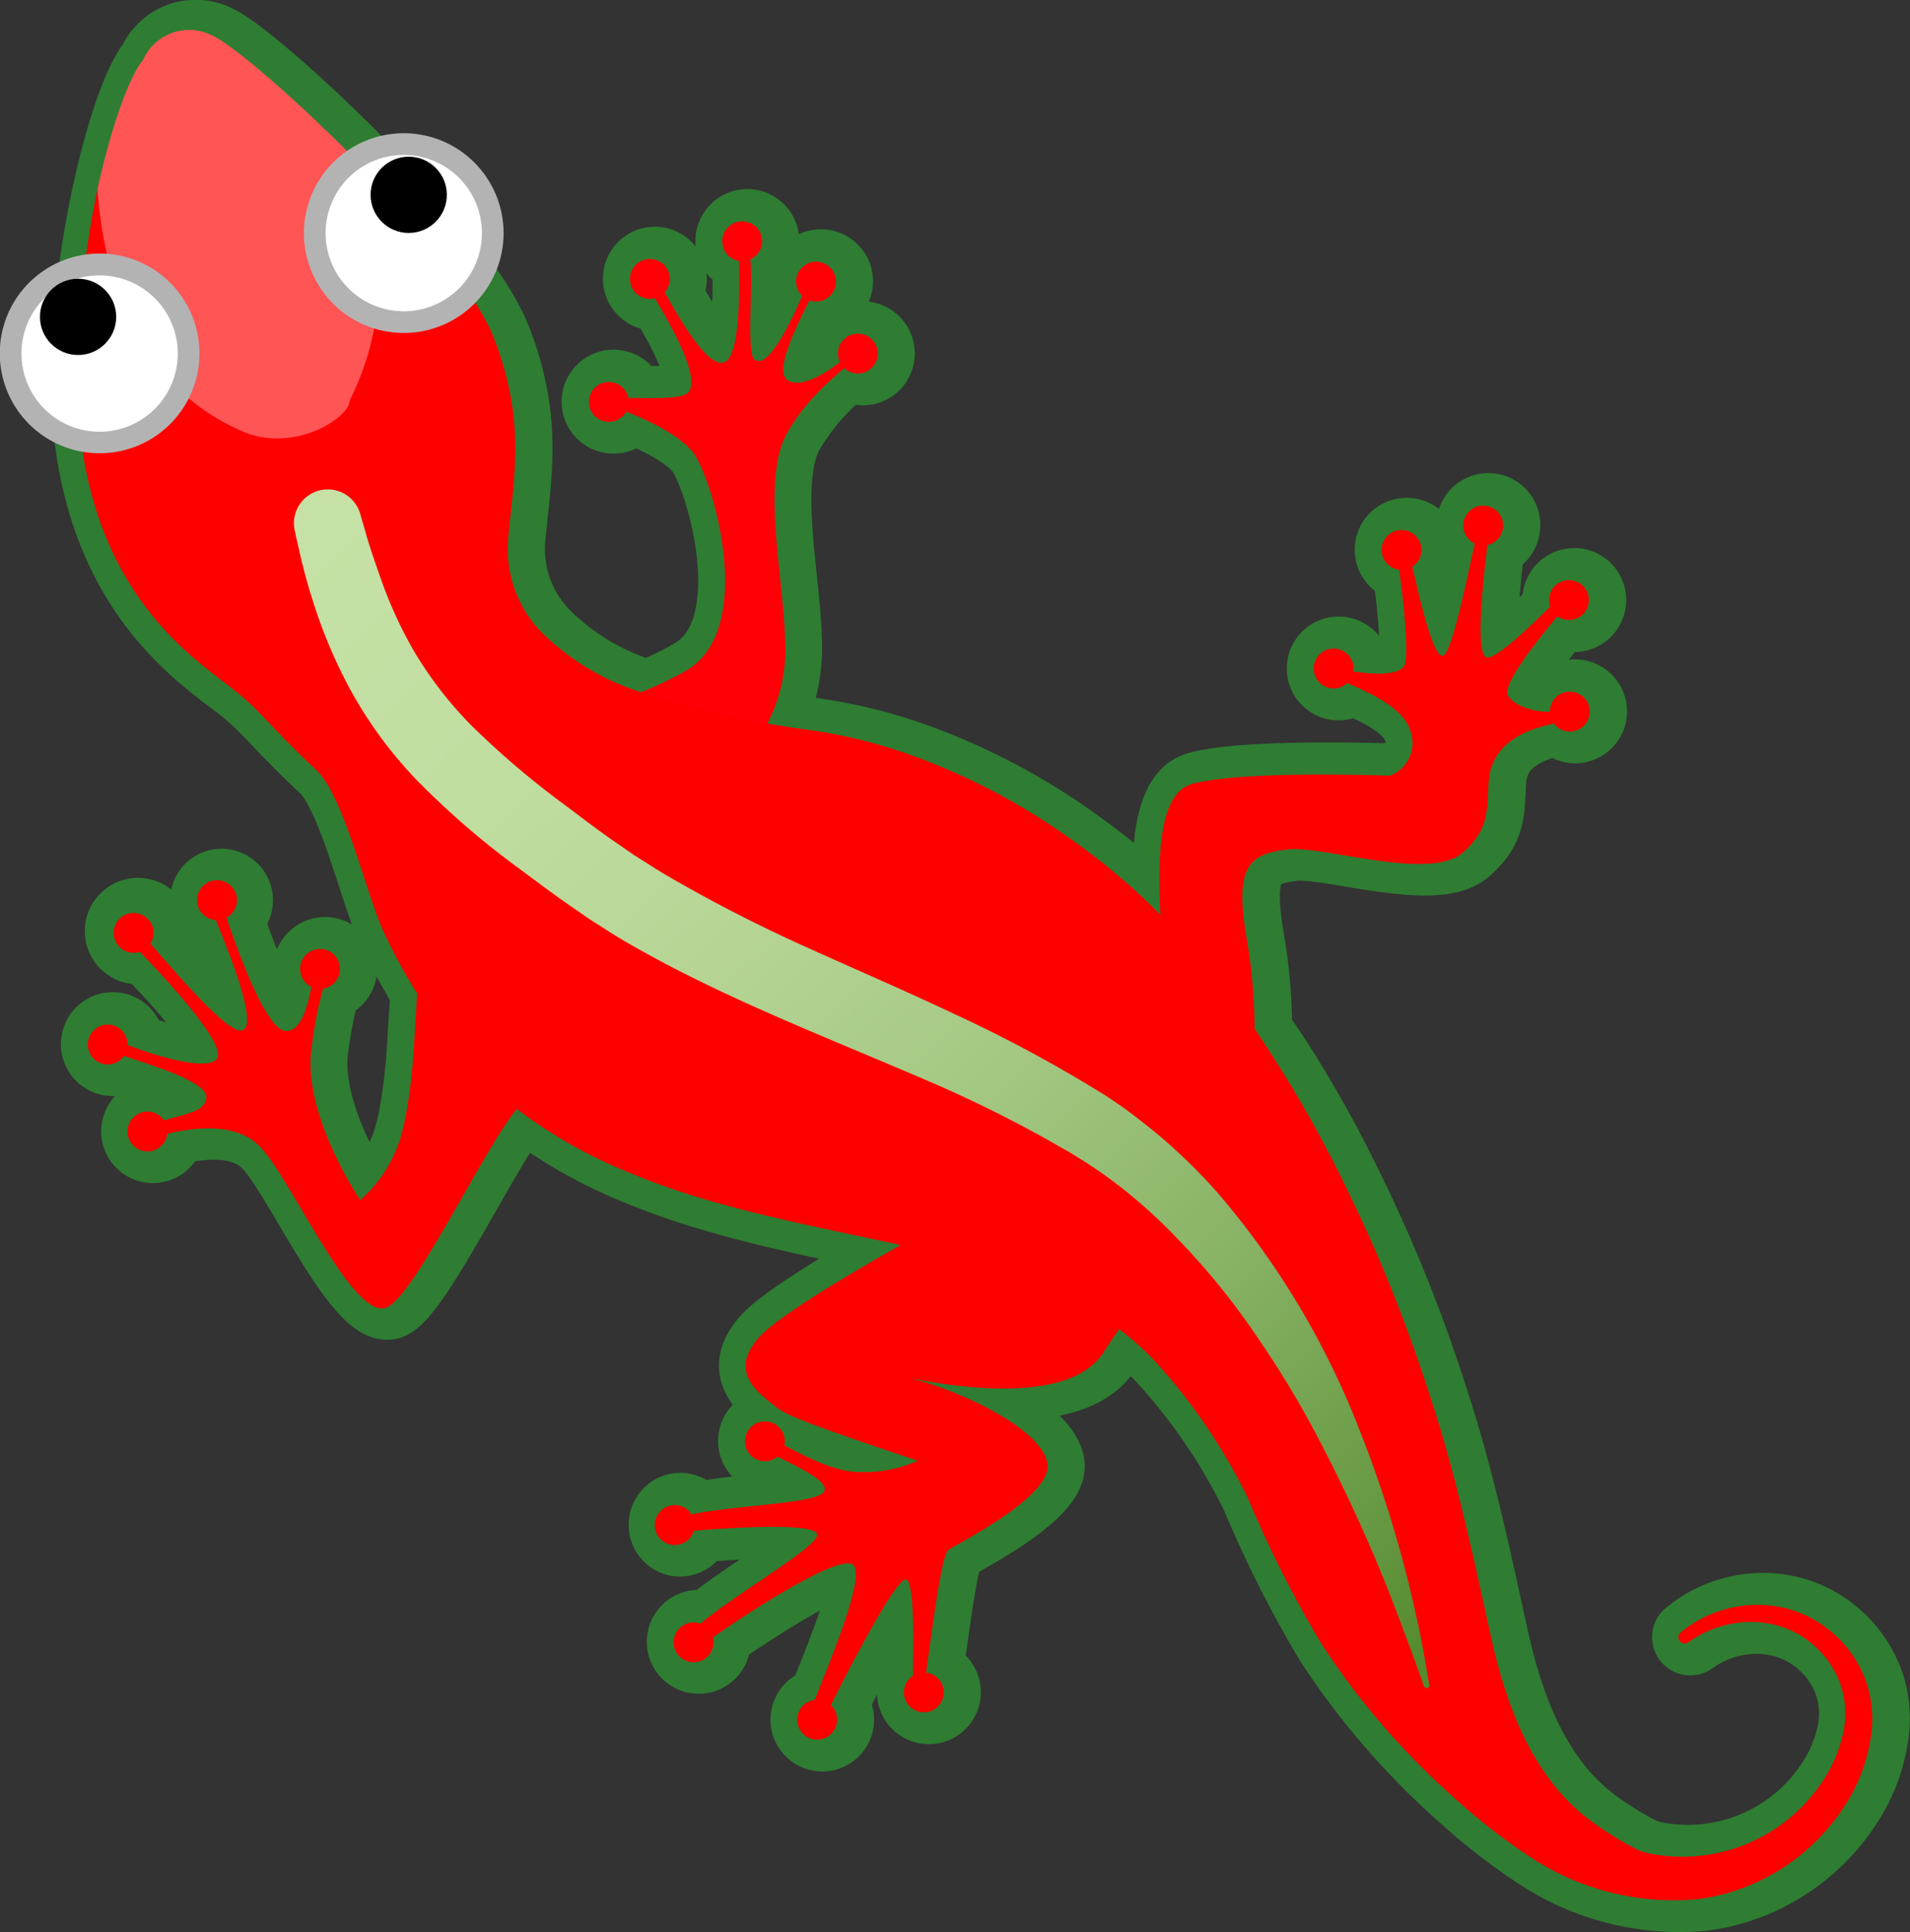 <?xml version="1.0" encoding="UTF-8" standalone="no"?>
<svg
   id="Layer_1"
   data-name="Layer 1"
   width="119.755"
   height="121.103"
   viewBox="0 0 119.755 121.103"
   version="1.1"
   sodipodi:docname="lizard_red.svg"
   inkscape:version="1.1.2 (1:1.1+202202050950+0a00cf5339)"
   xmlns:inkscape="http://www.inkscape.org/namespaces/inkscape"
   xmlns:sodipodi="http://sodipodi.sourceforge.net/DTD/sodipodi-0.dtd"
   xmlns:xlink="http://www.w3.org/1999/xlink"
   xmlns="http://www.w3.org/2000/svg"
   xmlns:svg="http://www.w3.org/2000/svg">
  <rect x="0" y="0" width="119.755" height="121.103" fill="#333333" stroke="none"/>
  <sodipodi:namedview
     id="namedview88"
     pagecolor="#ffffff"
     bordercolor="#999999"
     borderopacity="1"
     inkscape:pageshadow="0"
     inkscape:pageopacity="0"
     inkscape:pagecheckerboard="0"
     showgrid="false"
     fit-margin-top="0"
     fit-margin-left="0"
     fit-margin-right="0"
     fit-margin-bottom="0"
     inkscape:zoom="2"
     inkscape:cx="123.75"
     inkscape:cy="39.75"
     inkscape:window-width="1848"
     inkscape:window-height="1016"
     inkscape:window-x="72"
     inkscape:window-y="27"
     inkscape:window-maximized="1"
     inkscape:current-layer="Layer_1" />
  <defs
     id="defs17">
    <linearGradient
       id="linear-gradient"
       x1="25.16"
       y1="745.16"
       x2="94.433"
       y2="818.635"
       gradientTransform="translate(-4.18,-715.438)"
       gradientUnits="userSpaceOnUse">
      <stop
         offset="0.017"
         stop-color="#c5e1a5"
         id="stop2" />
      <stop
         offset="0.198"
         stop-color="#c1dea1"
         id="stop4" />
      <stop
         offset="0.379"
         stop-color="#b6d595"
         id="stop6" />
      <stop
         offset="0.559"
         stop-color="#a3c781"
         id="stop8" />
      <stop
         offset="0.739"
         stop-color="#88b265"
         id="stop10" />
      <stop
         offset="0.918"
         stop-color="#669841"
         id="stop12" />
      <stop
         offset="0.997"
         stop-color="#558b2f"
         id="stop14" />
    </linearGradient>
    <linearGradient
       inkscape:collect="always"
       xlink:href="#linear-gradient"
       id="linearGradient22710"
       gradientUnits="userSpaceOnUse"
       gradientTransform="matrix(1.131,0,0,1.131,933.893,-748.74)"
       x1="25.16"
       y1="745.16"
       x2="94.433"
       y2="818.635" />
  </defs>
  <g
     id="g32591"
     transform="matrix(0.884,0,0,0.884,-829.755,-53.548)">
    <path
       d="m 1071.265,179.477 a 8.304,8.304 0 0 0 -2.534,-3.36 8.005,8.005 0 0 0 -3.36,-1.584 8.328,8.328 0 0 0 -3.122,-0.045 8.749,8.749 0 0 0 -2.262,0.713 8.644,8.644 0 0 0 -1.312,0.781 c -0.283,0.215 -0.43,0.328 -0.43,0.328 a 0.443,0.443 0 0 0 -0.09,0.6 0.451,0.451 0 0 0 0.628,0.114 l 0.016,-0.012 c 0,0 0.136,-0.09 0.396,-0.271 a 8.117,8.117 0 0 1 1.199,-0.611 7.783,7.783 0 0 1 2.014,-0.509 7.042,7.042 0 0 1 2.624,0.192 6.503,6.503 0 0 1 2.704,1.471 6.629,6.629 0 0 1 1.867,2.805 6.423,6.423 0 0 1 0.124,3.529 9.921,9.921 0 0 1 -1.561,3.461 11.923,11.923 0 0 1 -12.172,4.909 c -0.215,-0.045 -0.43,-0.113 -0.645,-0.17 a 23.726,23.726 0 0 1 -3.756,-2.342 c -3.891,-3.032 -5.735,-7.975 -6.798,-12.783 -1.188,-5.385 -2.274,-10.577 -3.925,-15.848 -0.962,-3.066 -2.025,-6.108 -3.235,-9.095 -0.984,-2.432 -2.093,-4.887 -3.292,-7.319 a 86.276,86.276 0 0 0 -5.079,-9.016 c -0.396,-0.611 -0.826,-1.21 -1.244,-1.81 a 37.692,37.692 0 0 0 -0.543,-6.369 c -0.916,-5.294 0.113,-6.12 2.896,-6.459 2.466,-0.294 10.079,2.285 12.409,0.226 1.776,-1.561 1.731,-2.737 1.833,-4.955 0.147,-3.043 3.077,-3.857 4.604,-4.185 a 1.461,1.461 0 0 0 0.905,0.554 1.421,1.421 0 1 0 -1.176,-1.629 1.518,1.518 0 0 0 0.011,0.226 3.759,3.759 0 0 1 -2.953,-1.109 c -0.498,-0.769 2.093,-3.959 3.484,-5.633 a 1.654,1.654 0 0 0 0.577,0.249 1.421,1.421 0 1 0 -1.176,-1.629 1.404,1.404 0 0 0 0.079,0.69 c -1.29,1.278 -3.812,3.744 -4.502,3.597 -0.826,-0.181 -0.249,-5.475 0.057,-7.964 a 1.402,1.402 0 0 0 1.075,-1.154 1.421,1.421 0 1 0 -2.805,-0.452 1.405,1.405 0 0 0 0.826,1.493 c -0.554,2.5 -1.629,7.805 -2.251,7.952 -0.667,0.17 -1.606,-3.801 -2.183,-6.323 a 1.391,1.391 0 0 0 0.622,-0.95 1.421,1.421 0 1 0 -1.629,1.176 h 0.057 c 0.339,2.387 0.713,6.154 0.362,6.787 -0.419,0.747 -2.308,0.622 -3.608,0.419 a 1.418,1.418 0 1 0 -1.629,1.21 1.383,1.383 0 0 0 1.177,-0.385 c 1.912,0.837 4.016,1.821 4.513,3.473 a 2.47,2.47 0 0 1 -1.493,3.099 c 0,0 -10.554,-0.407 -14.061,0.6 -2.387,0.679 -2.398,5.509 -2.217,9.287 -0.566,-0.566 -1.12,-1.154 -1.708,-1.685 a 49.139,49.139 0 0 0 -4.593,-3.676 46.42,46.42 0 0 0 -11.233,-5.927 36.172,36.172 0 0 0 -7.228,-1.81 c -1.007,-0.147 -2.036,-0.305 -3.077,-0.486 a 12.26,12.26 0 0 0 1.222,-6.052 c -0.102,-4.185 -1.652,-11.086 0.068,-14.355 a 16.8,16.8 0 0 1 4.163,-4.785 1.345,1.345 0 0 0 0.713,0.362 1.421,1.421 0 1 0 -1.176,-1.629 1.337,1.337 0 0 0 0.147,0.814 c -1.267,1.029 -2.952,1.9 -3.756,1.267 -0.905,-0.701 0.724,-3.925 1.606,-5.645 a 1.207,1.207 0 0 0 0.215,0.079 1.421,1.421 0 1 0 -1.176,-1.629 1.391,1.391 0 0 0 0.441,1.233 c -0.803,1.821 -2.387,5.192 -3.36,4.57 -0.611,-0.396 -0.147,-4.581 -0.328,-7.16 a 1.395,1.395 0 0 0 0.826,-1.041 1.421,1.421 0 1 0 -1.629,1.176 c 0.068,2.138 0.057,6.776 -1.041,7.183 -1.029,0.385 -2.681,-2.149 -4.253,-4.989 a 1.352,1.352 0 0 0 0.362,-0.701 1.421,1.421 0 1 0 -1.629,1.176 1.357,1.357 0 0 0 0.566,-0.023 c 0.962,1.584 3.269,5.52 2.409,6.64 -0.396,0.52 -2.534,0.441 -4.287,0.419 a 1.395,1.395 0 0 0 -1.154,-1.12 1.421,1.421 0 1 0 0.995,2.104 c 1.855,0.701 4.276,1.934 4.989,3.235 1.538,2.771 4.038,12.341 -0.724,15.135 a 22.896,22.896 0 0 1 -3.099,1.504 16.788,16.788 0 0 1 -7.025,-4.129 8.431,8.431 0 0 1 -2.466,-6.787 c 0.294,-3.179 0.814,-6.075 0.249,-9.593 a 21.896,21.896 0 0 0 -1.459,-5.045 c -0.102,-0.249 -0.26,-0.52 -0.396,-0.792 -1.606,-3.099 -5.418,-7.489 -9.276,-11.391 -4.355,-4.4 -8.767,-8.179 -10.147,-8.733 a 3.544,3.544 0 0 0 -4.718,1.693 l -0.033,0.072 c -0.984,1.176 -2.24,4.683 -3.213,9.095 -1.335,6.052 -2.138,13.823 -0.973,19.751 1.833,9.287 7.24,13.212 10.203,15.452 2.195,1.663 2.59,2.59 6.165,5.939 2.047,1.912 3.631,9.287 4.943,11.832 0.667,1.301 1.391,2.613 2.183,3.914 l -0.192,2.998 c 0,0 -0.226,6.041 -1.437,8.45 a 9.37,9.37 0 0 1 -2.421,3.28 c 0,0 -4.14,-6.12 -3.45,-10.769 a 40.897,40.897 0 0 1 0.814,-4.231 1.404,1.404 0 0 0 1.199,-1.165 1.421,1.421 0 0 0 -2.805,-0.452 1.388,1.388 0 0 0 0.781,1.471 c -0.26,1.335 -0.713,3.179 -1.821,3.145 -1.403,-0.045 -3.371,-5.543 -4.219,-8.031 a 1.385,1.385 0 1 0 -0.871,0.17 c 0.045,0.011 0.079,-0.011 0.113,0 0.905,2.262 2.964,7.262 1.957,7.794 -0.939,0.498 -4.547,-3.778 -6.572,-6.108 a 1.512,1.512 0 1 0 -0.758,0.566 c 1.629,1.674 6.176,6.527 5.464,7.568 -0.622,0.916 -4.163,-0.124 -6.323,-0.962 a 1.404,1.404 0 0 0 -1.165,-1.425 1.421,1.421 0 1 0 0.928,2.206 c 2.081,0.713 5.984,1.866 5.814,2.986 -0.147,1.007 -1.403,1.086 -2.986,1.584 a 1.408,1.408 0 1 0 0.238,1.018 v -0.068 c 1.765,-0.43 4.909,-0.928 6.674,1.018 2.217,2.432 6.595,12.398 8.925,11.267 2.036,-0.984 6.946,-11.425 9.208,-14.072 a 34.989,34.989 0 0 0 7.896,4.513 52.803,52.803 0 0 0 6.029,2.093 c 2.466,0.713 4.977,1.29 7.489,1.833 1.833,0.407 3.801,0.792 5.803,1.244 -2.557,1.437 -8.62,4.932 -10.056,6.55 -1.844,2.07 -0.69,3.45 0.803,4.604 0.939,0.724 0.419,0.792 10.464,4.14 a 9.395,9.395 0 0 1 -4.14,0.803 c -1.708,0 -3.903,-1.131 -5.339,-1.9 0,-0.023 0.011,-0.034 0.023,-0.057 a 1.421,1.421 0 1 0 -1.629,1.176 1.399,1.399 0 0 0 1.131,-0.328 c 1.448,0.747 4.332,2.025 3.054,2.715 -1.21,0.645 -6.391,0.803 -9.151,1.403 a 1.396,1.396 0 0 0 -0.962,-0.656 1.421,1.421 0 0 0 -0.452,2.805 1.398,1.398 0 0 0 1.55,-0.984 c 1.799,-0.17 8.36,-0.645 8.778,0.192 0.385,0.758 -5.543,4.106 -8.28,6.391 a 1.926,1.926 0 0 0 -0.271,-0.102 1.421,1.421 0 1 0 1.176,1.629 1.296,1.296 0 0 0 -0.023,-0.554 c 1.866,-1.335 8.903,-5.995 9.943,-5.158 0.928,0.735 -1.527,6.538 -2.726,9.604 a 1.412,1.412 0 1 0 1.561,1.618 1.391,1.391 0 0 0 -0.441,-1.233 c 1.063,-2.138 4.604,-9.038 5.328,-8.925 0.667,0.102 0.509,5.045 0.509,6.821 a 1.406,1.406 0 0 0 -0.633,0.95 1.421,1.421 0 1 0 1.629,-1.176 h -0.068 c 0.475,-3.224 1.086,-8.36 1.606,-8.71 0.69,-0.464 7.364,-3.79 7.013,-6.097 -0.351,-2.296 -5.407,-4.83 -8.97,-5.86 -3.563,-1.029 9.66,2.873 12.884,-1.957 0.441,-0.656 0.815,-1.222 1.165,-1.731 a 17.015,17.015 0 0 1 2.692,2.409 41.13,41.13 0 0 1 6.459,9.547 81.341,81.341 0 0 0 5.249,10.396 53.875,53.875 0 0 0 9.525,10.995 42.152,42.152 0 0 0 5.792,4.423 18.471,18.471 0 0 0 11.108,2.67 c 0.339,-0.034 0.679,-0.079 1.018,-0.147 l 0.26,-0.045 0.272,-0.057 0.464,-0.113 a 15.542,15.542 0 0 0 2.081,-0.713 14.758,14.758 0 0 0 6.765,-5.871 11.994,11.994 0 0 0 1.618,-4.31 8.054,8.054 0 0 0 -0.407,-4.513 z"
       style="fill:#ff0000;stroke:#2e7d32;stroke-width:4.525px;stroke-linecap:round;stroke-linejoin:round"
       id="path4072-8" />
    <path
       d="m 984.695,81.096 c 0.339,0.588 3.812,5.939 2.783,7.274 -0.532,0.69 -4.095,0.317 -5.792,0.441 a 0.253,0.253 0 0 0 -0.045,0.498 c 1.731,0.452 5.464,2.025 6.38,3.688 1.538,2.771 4.038,12.341 -0.724,15.135 a 28.959,28.959 0 0 1 -10.271,3.394 l -0.984,4.253 8.099,1.278 8.744,-4.853 a 11.438,11.438 0 0 0 1.425,-6.403 c -0.102,-4.185 -1.652,-11.086 0.068,-14.355 1.652,-3.156 4.898,-5.237 5.147,-5.667 0.249,-0.419 -0.226,-0.577 -0.464,-0.317 -1.222,1.267 -3.597,2.817 -4.604,2.036 -1.143,-0.882 1.799,-5.86 2.093,-6.64 0.294,-0.781 -0.215,-1.086 -0.554,-0.362 -0.339,0.724 -2.579,6.403 -3.812,5.599 -0.735,-0.475 0.079,-6.38 -0.52,-8.461 -0.328,-1.154 -0.69,-0.204 -0.656,0.407 0.034,0.611 0.373,7.715 -0.995,8.213 -1.086,0.407 -2.851,-2.432 -4.502,-5.441 -0.701,-1.29 -1.437,-0.826 -0.814,0.283 z"
       style="fill:#ff0007;stroke-width:1.131"
       id="path4074-1" />
    <path
       d="m 968.044,133.935 c 0,0 -0.226,6.041 -1.437,8.45 a 9.37,9.37 0 0 1 -2.421,3.28 c 0,0 -4.14,-6.12 -3.45,-10.769 a 26.663,26.663 0 0 1 1.165,-5.362 c 0.215,-0.656 -0.645,-0.905 -0.905,-0.215 -0.271,0.69 -0.532,4.412 -2.081,4.355 -1.697,-0.057 -4.253,-8.19 -4.593,-9.14 -0.339,-0.95 -1.041,-0.645 -0.769,0.26 0.271,0.905 3.563,8.145 2.342,8.801 -1.063,0.566 -5.554,-5.011 -7.296,-6.912 -0.532,-0.588 -1.471,-0.204 -0.611,0.803 0,0 6.9,6.889 6.041,8.145 -0.747,1.086 -5.656,-0.6 -7.421,-1.414 -0.577,-0.271 -1.075,0.17 -0.362,0.724 0.713,0.566 7.24,2.047 7.025,3.495 -0.17,1.12 -1.719,1.086 -3.586,1.787 -1.21,0.452 -1.335,1.301 -0.226,1.018 1.109,-0.283 5.509,-1.697 7.726,0.747 2.217,2.443 6.595,12.398 8.925,11.267 2.33,-1.131 8.439,-14.66 10,-14.683 1.063,-0.011 -7.613,-11.878 -7.613,-11.878 z"
       style="fill:#ff0000;stroke-width:1.131"
       id="path4076-6" />
    <path
       d="m 1017.194,130.066 c 0,0 3.789,1.957 3.914,-0.577 0.113,-2.534 -1.425,-12.33 2.036,-13.314 3.507,-1.007 14.061,-0.6 14.061,-0.6 a 2.47,2.47 0 0 0 1.493,-3.099 c -0.566,-1.889 -3.213,-2.896 -5.283,-3.812 -0.453,-0.204 -0.622,-0.928 0.091,-0.713 0.713,0.215 4.152,0.848 4.728,-0.181 0.475,-0.86 -0.373,-7.477 -0.679,-8.62 -0.305,-1.143 0.532,-1.256 0.803,-0.339 0.283,0.916 1.708,8.495 2.624,8.258 0.769,-0.192 2.274,-8.405 2.545,-9.185 0.283,-0.781 0.803,-0.611 0.747,0.113 -0.057,0.724 -1.233,8.959 -0.192,9.185 0.815,0.181 4.253,-3.371 5.09,-4.174 0.837,-0.803 1.165,-0.283 0.747,0.283 -0.418,0.554 -4.955,5.633 -4.31,6.629 0.611,0.95 2.704,1.335 3.756,1.007 1.052,-0.339 0.724,0.509 0.339,0.747 -0.385,0.249 -5.283,0.441 -5.486,4.4 -0.113,2.217 -0.057,3.394 -1.833,4.955 -2.342,2.059 -9.943,-0.52 -12.409,-0.226 -2.783,0.339 -3.812,1.165 -2.896,6.459 0.916,5.294 0.792,12.285 -1.391,14.581 -2.183,2.296 -2.873,2.036 -2.873,2.036 z"
       style="fill:#ff0000;stroke-width:1.131"
       id="path4078-3" />
    <path
       d="m 1003.676,148.21 c 0,0 -9.378,5.124 -11.21,7.194 -1.833,2.07 -0.69,3.45 0.803,4.604 0.939,0.724 0.419,0.792 10.464,4.14 a 9.395,9.395 0 0 1 -4.14,0.803 c -1.98,0 -4.627,-1.527 -5.961,-2.24 -1.335,-0.713 -1.38,0.17 -0.464,0.792 0.916,0.622 5.147,2.251 3.654,3.054 -1.256,0.679 -6.81,0.814 -9.468,1.471 -1.674,0.419 -0.826,1.233 0.079,1.131 0.916,-0.113 8.699,-0.758 9.151,0.158 0.396,0.792 -6.052,4.389 -8.608,6.674 -1.55,1.38 0.079,1.584 0.792,1.007 0.713,-0.588 9.219,-6.403 10.373,-5.475 0.962,0.769 -1.765,7.115 -2.885,10.022 -0.622,1.629 0.667,1.256 1.007,0.543 0.339,-0.713 4.796,-9.638 5.622,-9.513 0.724,0.113 0.475,5.927 0.509,7.206 0.034,1.278 0.713,0.803 0.826,0.068 0.475,-3.122 1.143,-9.016 1.697,-9.389 0.69,-0.464 7.364,-3.79 7.013,-6.097 -0.339,-2.296 -5.407,-4.83 -8.97,-5.86 -3.563,-1.029 9.66,2.873 12.884,-1.957 3.224,-4.83 3.79,-5.52 3.79,-5.52 z"
       style="fill:#ff0000;stroke-width:1.131"
       id="path4080-9" />
    <circle
       cx="1038.042"
       cy="99.569"
       r="1.414"
       style="fill:#ff0000;stroke-width:1.131"
       id="circle4082-3" />
    <circle
       cx="984.729"
       cy="80.35"
       r="1.414"
       style="fill:#ff0007;stroke-width:1.131"
       id="circle4084-3" />
    <circle
       cx="948.112"
       cy="126.718"
       r="1.414"
       style="fill:#ff0000;stroke-width:1.131"
       id="circle4086-4" />
    <circle
       cx="946.279"
       cy="134.636"
       r="1.414"
       style="fill:#ff0000;stroke-width:1.131"
       id="circle4088-6" />
    <circle
       cx="949.096"
       cy="140.801"
       r="1.414"
       style="fill:#ff0000;stroke-width:1.131"
       id="circle4090-1" />
    <circle
       cx="992.885"
       cy="162.769"
       r="1.414"
       style="fill:#ff0000;stroke-width:1.131"
       id="circle4092-5" />
    <circle
       cx="986.493"
       cy="168.708"
       r="1.414"
       style="fill:#ff0000;stroke-width:1.131"
       id="circle4094-6" />
    <circle
       cx="987.828"
       cy="177.022"
       r="1.414"
       style="fill:#ff0000;stroke-width:1.131"
       id="circle4096-1" />
    <circle
       cx="996.595"
       cy="182.508"
       r="1.414"
       style="fill:#ff0000;stroke-width:1.131"
       id="circle4098-7" />
    <circle
       cx="1004.163"
       cy="180.574"
       r="1.414"
       style="fill:#ff0000;stroke-width:1.131"
       id="circle4100-2" />
    <circle
       cx="961.336"
       cy="129.274"
       r="1.414"
       style="fill:#ff0000;stroke-width:1.131"
       id="circle4102-2" />
    <circle
       cx="991.278"
       cy="77.68"
       r="1.414"
       style="fill:#ff0007;stroke-width:1.131"
       id="circle4104-9" />
    <circle
       cx="996.516"
       cy="80.542"
       r="1.414"
       style="fill:#ff0007;stroke-width:1.131"
       id="circle4106-2" />
    <circle
       cx="999.48"
       cy="85.644"
       r="1.414"
       style="fill:#ff0007;stroke-width:1.131"
       id="circle4108-8" />
    <circle
       cx="981.822"
       cy="89.071"
       r="1.414"
       style="fill:#ff0007;stroke-width:1.131"
       id="circle4110-1" />
    <circle
       cx="954.028"
       cy="124.399"
       r="1.414"
       style="fill:#ff0000;stroke-width:1.131"
       id="circle4112-2" />
    <circle
       cx="1043.834"
       cy="97.838"
       r="1.414"
       style="fill:#ff0000;stroke-width:1.131"
       id="circle4114-4" />
    <circle
       cx="1049.92"
       cy="103.121"
       r="1.414"
       style="fill:#ff0000;stroke-width:1.131"
       id="circle4116-7" />
    <circle
       cx="1049.976"
       cy="111.028"
       r="1.414"
       style="fill:#ff0000;stroke-width:1.131"
       id="circle4118-8" />
    <circle
       cx="1033.223"
       cy="107.974"
       r="1.414"
       style="fill:#ff0000;stroke-width:1.131"
       id="circle4120-6" />
    <path
       d="m 1070.87,179.477 c -0.542,-1.319 -1.415,-2.476 -2.534,-3.36 -0.98,-0.784 -2.131,-1.327 -3.36,-1.584 -1.029,-0.212 -2.088,-0.227 -3.122,-0.045 -0.783,0.134 -1.544,0.374 -2.262,0.713 -0.46,0.221 -0.899,0.482 -1.312,0.781 -0.283,0.215 -0.43,0.328 -0.43,0.328 -0.184,0.145 -0.223,0.407 -0.091,0.6 0.142,0.205 0.423,0.256 0.628,0.114 l 0.017,-0.012 c 0,0 0.136,-0.09 0.396,-0.271 0.382,-0.236 0.783,-0.441 1.199,-0.611 0.645,-0.259 1.323,-0.43 2.014,-0.509 0.879,-0.101 1.77,-0.036 2.624,0.192 1.006,0.267 1.933,0.771 2.704,1.471 0.853,0.759 1.496,1.725 1.866,2.805 0.37,1.142 0.414,2.364 0.124,3.529 -0.293,1.244 -0.823,2.419 -1.561,3.461 -2.71,3.923 -7.498,5.854 -12.172,4.909 -0.215,-0.045 -0.43,-0.113 -0.645,-0.17 -1.322,-0.662 -2.579,-1.446 -3.756,-2.342 -3.891,-3.032 -5.735,-7.975 -6.798,-12.783 -1.188,-5.385 -2.274,-10.577 -3.925,-15.848 -0.962,-3.066 -2.025,-6.108 -3.235,-9.095 -0.984,-2.432 -2.093,-4.887 -3.292,-7.319 -1.511,-3.104 -3.207,-6.115 -5.079,-9.016 -2.705,-4.283 -5.952,-8.2 -9.661,-11.651 -1.456,-1.316 -2.99,-2.544 -4.593,-3.676 -3.455,-2.481 -7.235,-4.476 -11.233,-5.927 -2.341,-0.851 -4.763,-1.457 -7.228,-1.81 -3.854,-0.504 -7.658,-1.341 -11.369,-2.5 -2.873,-0.774 -5.502,-2.27 -7.636,-4.344 -1.798,-1.778 -2.704,-4.269 -2.466,-6.787 0.294,-3.179 0.814,-6.075 0.249,-9.593 -0.282,-1.734 -0.772,-3.428 -1.459,-5.045 -0.102,-0.249 -0.26,-0.52 -0.396,-0.792 -1.606,-3.099 -5.418,-7.489 -9.276,-11.391 2.047,5.464 2.5,11.199 -0.362,16.945 0,1.188 -3.438,2.984 -7.002,1.797 -7.262,-2.907 -10.211,-9.865 -10.765,-17.229 -1.335,6.052 -2.131,14.448 -0.966,20.376 1.833,9.287 7.24,13.212 10.203,15.452 2.195,1.663 2.59,2.59 6.165,5.939 2.047,1.912 3.631,9.287 4.943,11.832 1.791,3.735 4.141,7.176 6.968,10.203 0.43,0.43 0.871,0.837 1.335,1.222 2.67,2.188 5.656,3.957 8.857,5.249 1.966,0.819 3.979,1.517 6.029,2.093 2.466,0.713 4.977,1.29 7.489,1.833 2.376,0.52 4.966,1.029 7.59,1.64 3.932,0.82 7.733,2.171 11.301,4.016 1.906,1.026 3.627,2.364 5.09,3.959 2.591,2.863 4.765,6.077 6.459,9.547 1.499,3.586 3.253,7.06 5.249,10.396 2.663,4.079 5.867,7.778 9.525,10.995 1.799,1.639 3.737,3.119 5.792,4.423 3.328,2.041 7.216,2.976 11.108,2.67 0.339,-0.034 0.679,-0.079 1.018,-0.147 l 0.26,-0.045 0.272,-0.057 0.464,-0.113 c 0.71,-0.188 1.405,-0.426 2.082,-0.713 2.809,-1.209 5.172,-3.26 6.764,-5.871 0.812,-1.319 1.362,-2.782 1.618,-4.31 0.29,-1.518 0.145,-3.086 -0.418,-4.525 z"
       style="fill:#ff0000;stroke-width:1.131"
       id="path4122-3"
       sodipodi:nodetypes="scccccccccccccccccccccccccccccccccccccccccccccccccccccccccccccccss" />
    <path
       d="m 956.262,91.335 c 3.594,1.198 7.188,-1.198 7.188,-2.396 2.898,-5.785 2.43,-11.57 0.365,-17.092 -4.393,-4.438 -8.843,-8.249 -10.235,-8.808 a 3.575,3.575 0 0 0 -4.759,1.707 l -0.033,0.073 c -0.993,1.187 -2.259,4.724 -3.24,9.173 0.548,7.451 3.389,14.411 10.714,17.343 z"
       style="fill:#ff5555;stroke-width:1.141"
       id="path4124-7" />
    <path
       d="m 945.702,91.956 a 6.312,6.312 0 1 1 6.312,-6.312 6.312,6.312 0 0 1 -6.312,6.312 z"
       style="fill:#ffffff;stroke-width:1.131"
       id="path4126-7" />
    <path
       d="m 945.702,80.101 a 5.543,5.543 0 1 1 -5.543,5.543 v 0 a 5.537,5.537 0 0 1 5.532,-5.543 h 0.011 m 0,-1.55 a 7.081,7.081 0 1 0 7.081,7.081 7.081,7.081 0 0 0 -7.081,-7.081 z"
       style="fill:#b3b3b3;stroke-width:1.131"
       id="path4128-2" />
    <circle
       cx="944.175"
       cy="83.042"
       r="2.704"
       id="circle4130-3"
       style="stroke-width:1.131" />
    <path
       d="m 967.286,83.415 a 6.312,6.312 0 1 1 6.312,-6.312 v 0 a 6.315,6.315 0 0 1 -6.312,6.312 z"
       style="fill:#ffffff;stroke-width:1.131"
       id="path4132-7" />
    <path
       d="m 967.274,71.56 a 5.543,5.543 0 1 1 -5.543,5.543 v 0 a 5.537,5.537 0 0 1 5.532,-5.543 h 0.011 m 0,-1.538 a 7.081,7.081 0 1 0 7.081,7.081 7.081,7.081 0 0 0 -7.081,-7.081 z"
       style="fill:#b3b3b3;stroke-width:1.131"
       id="path4134-2" />
    <circle
       cx="967.625"
       cy="74.388"
       r="2.704"
       id="circle4136-5"
       style="stroke-width:1.131" />
    <path
       d="m 964.175,96.967 c 0,0 0.124,0.452 0.373,1.29 0.238,0.882 0.611,1.968 1.12,3.416 a 30.754,30.754 0 0 0 2.251,4.932 27.275,27.275 0 0 0 4.208,5.464 60.922,60.922 0 0 0 6.55,5.566 c 1.233,0.928 2.59,1.968 3.88,2.839 l 1.041,0.724 1.007,0.633 c 0.656,0.43 1.357,0.848 2.104,1.267 a 104.629,104.629 0 0 0 9.355,4.74 c 3.303,1.493 6.731,2.964 10.147,4.581 a 97.647,97.647 0 0 1 10.068,5.362 l 0.611,0.373 0.339,0.215 0.283,0.192 c 0.385,0.271 0.735,0.486 1.143,0.803 0.814,0.6 1.561,1.199 2.296,1.81 a 41.096,41.096 0 0 1 4.004,3.925 57.982,57.982 0 0 1 10.09,16.821 85.433,85.433 0 0 1 4.005,13.065 c 0.362,1.606 0.588,2.873 0.735,3.733 0.147,0.871 0.226,1.323 0.226,1.323 a 0.2,0.2 0 0 1 -0.158,0.226 0.213,0.213 0 0 1 -0.215,-0.124 c 0,0 -0.611,-1.765 -1.765,-4.808 a 111.774,111.774 0 0 0 -5.441,-12.217 69.412,69.412 0 0 0 -4.513,-7.579 51.339,51.339 0 0 0 -6.109,-7.489 36.427,36.427 0 0 0 -3.744,-3.348 c -0.667,-0.52 -1.357,-1.018 -2.036,-1.459 -0.317,-0.226 -0.747,-0.475 -1.12,-0.713 l -0.294,-0.181 -0.249,-0.147 -0.577,-0.328 a 88.854,88.854 0 0 0 -9.694,-4.808 c -6.742,-2.907 -13.801,-5.611 -20.147,-9.185 -0.792,-0.43 -1.572,-0.905 -2.353,-1.403 l -1.154,-0.735 -1.041,-0.724 c -1.493,-1.018 -2.749,-1.98 -4.084,-2.964 a 58.126,58.126 0 0 1 -7.127,-6.176 30.041,30.041 0 0 1 -4.875,-6.719 35.415,35.415 0 0 1 -2.443,-5.837 c -0.532,-1.64 -0.86,-3.02 -1.041,-3.835 -0.192,-0.848 -0.294,-1.312 -0.294,-1.312 a 2.399,2.399 0 0 1 4.638,-1.21 z"
       style="fill:url(#linearGradient22710);stroke-width:1.131"
       id="path4138-3" />
  </g>
</svg>
